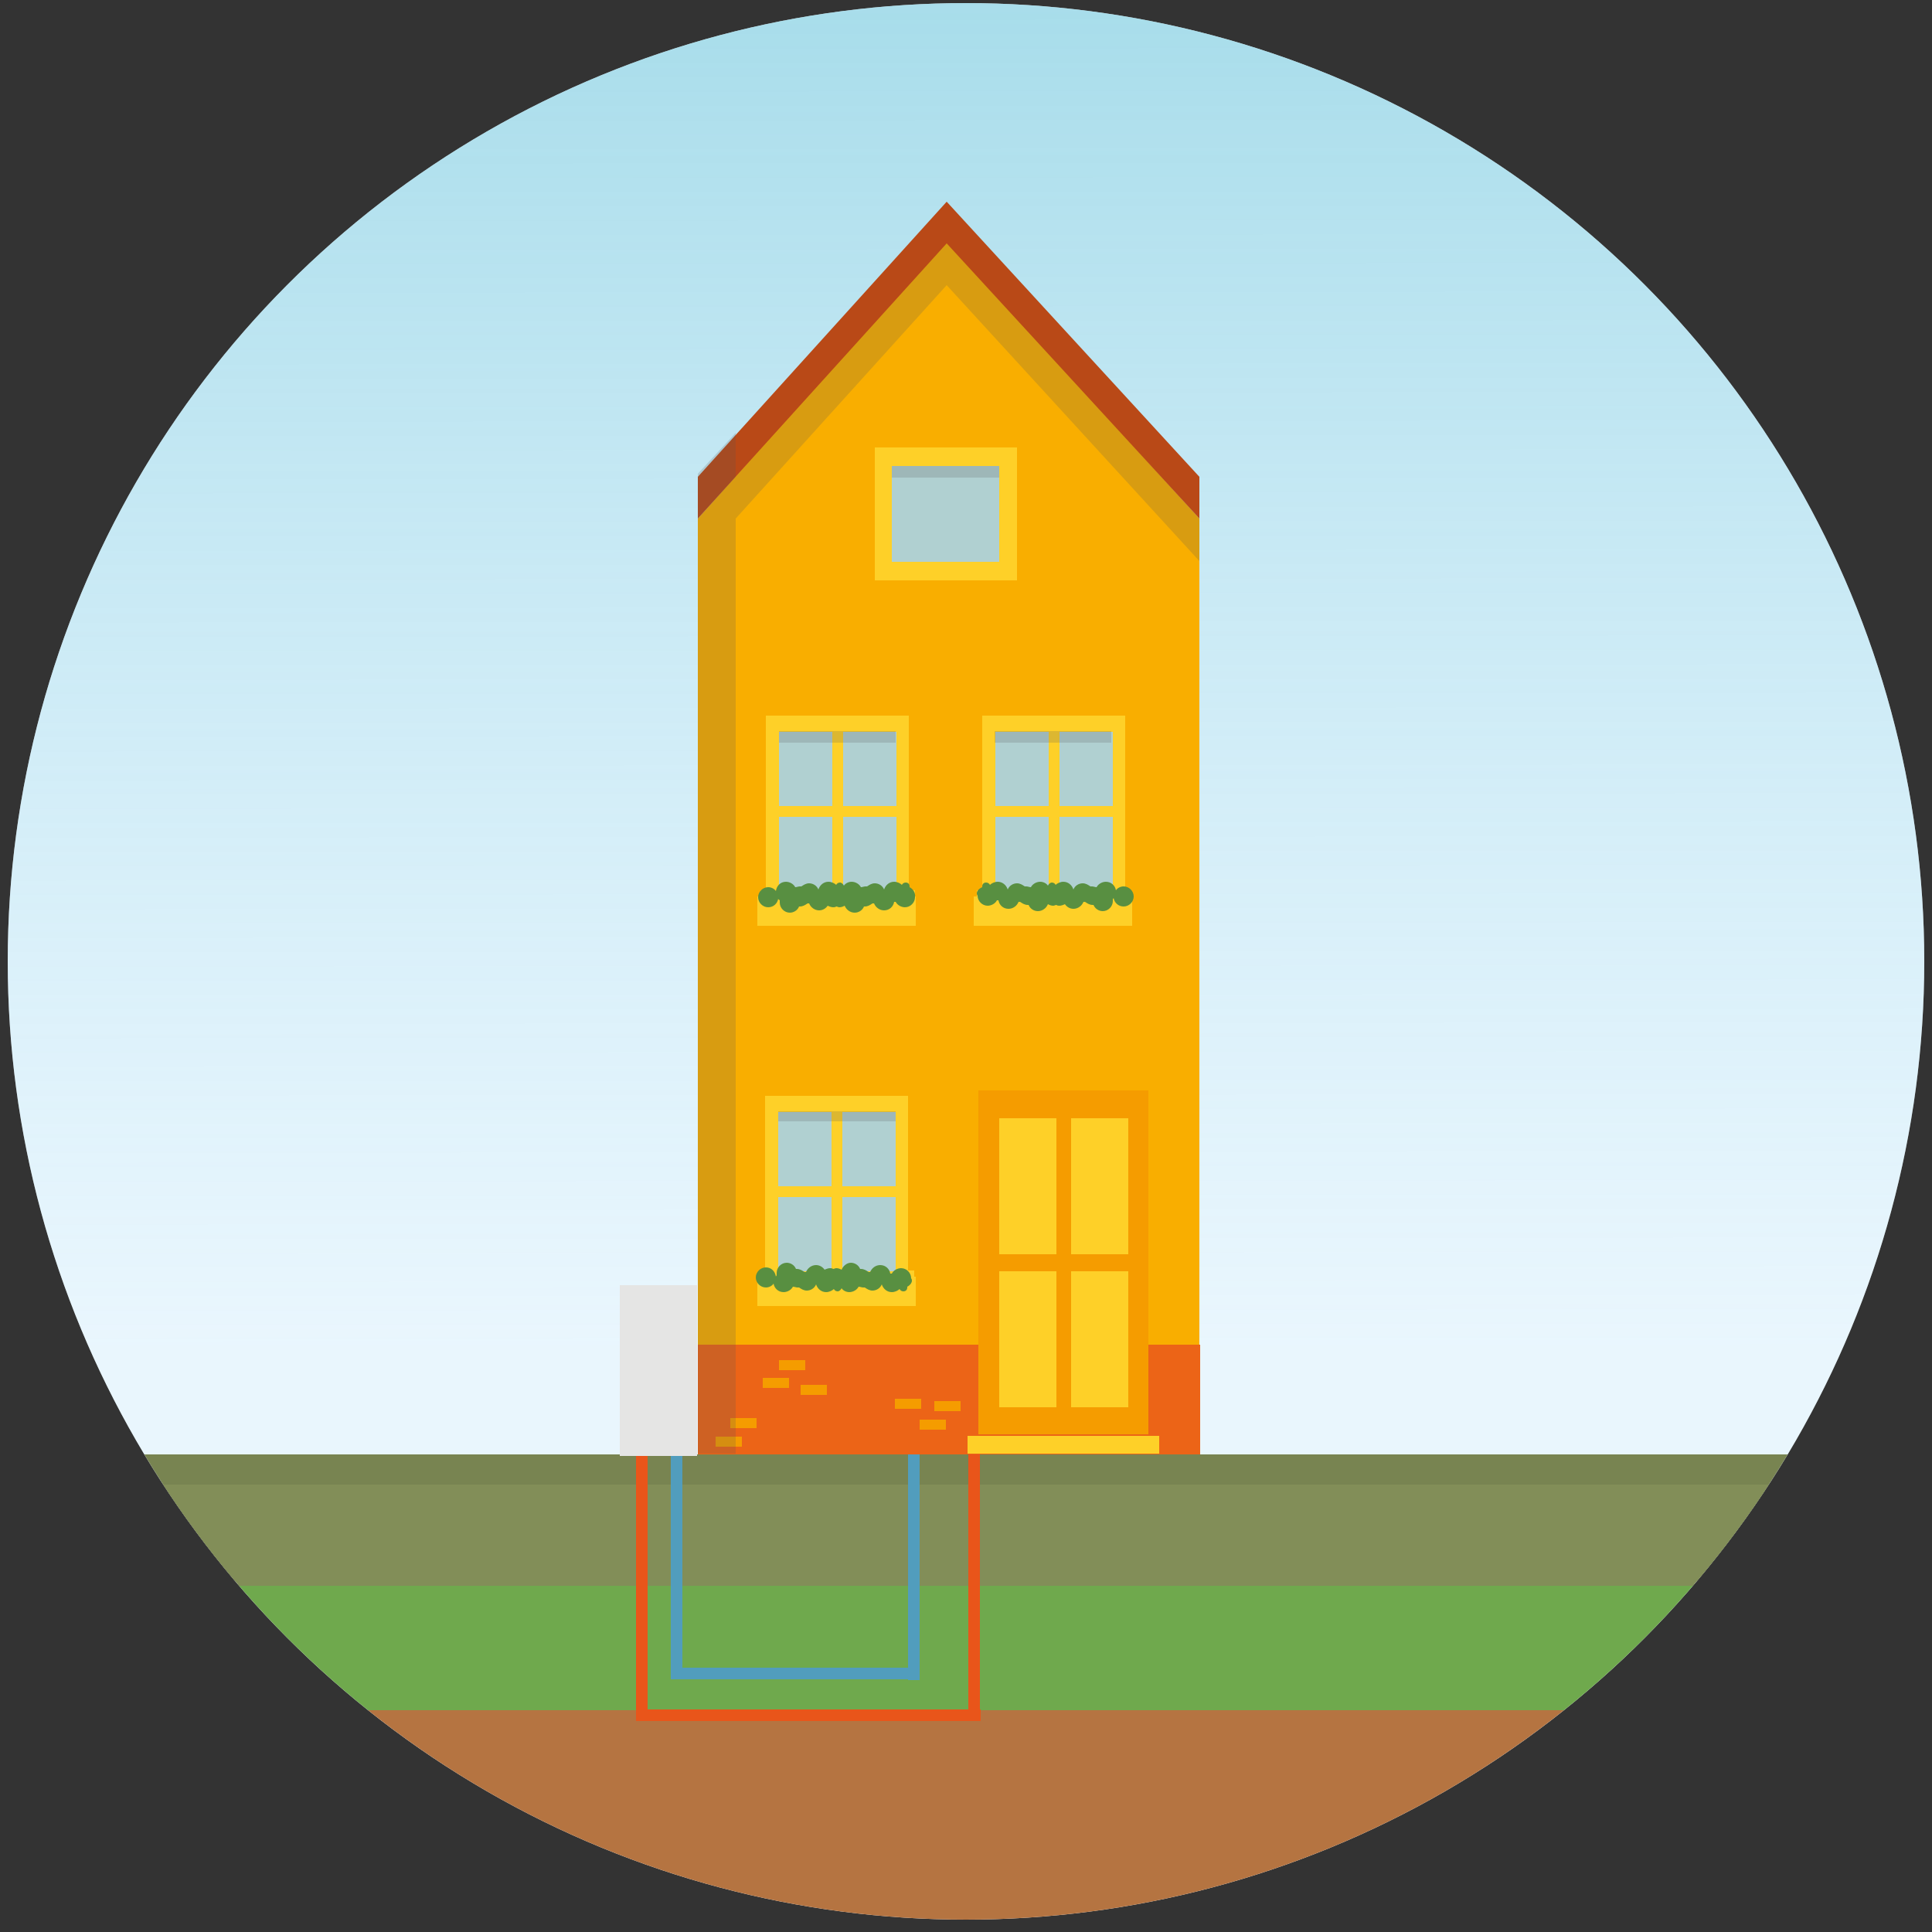 <?xml version="1.0" encoding="utf-8"?>
<!-- Generator: Adobe Illustrator 19.1.0, SVG Export Plug-In . SVG Version: 6.00 Build 0)  -->
<svg version="1.0" id="Laag_1" xmlns="http://www.w3.org/2000/svg" xmlns:xlink="http://www.w3.org/1999/xlink" x="0px" y="0px"
	 viewBox="0 0 250 250" style="enable-background:new 0 0 250 250;" xml:space="preserve">
<rect x="0" y="0" width="250" height="250" fill="#333333" stroke="none"/>
<style type="text/css">
	.st0{clip-path:url(#SVGID_2_);fill:#FFFFFF;}
	.st1{clip-path:url(#SVGID_2_);fill:url(#SVGID_3_);}
	.st2{clip-path:url(#SVGID_2_);fill:#B57441;}
	.st3{clip-path:url(#SVGID_2_);}
	.st4{fill:#788451;}
	.st5{fill:#6FA94D;}
	.st6{fill:#828E58;}
	.st7{fill:#E5E5E4;}
	.st8{fill:#E9551A;}
	.st9{fill:#519DBD;}
	.st10{fill:#F9AE00;}
	.st11{fill:#EC6417;}
	.st12{fill:#FED028;}
	.st13{fill:#B0D0D1;}
	.st14{fill:#588F41;}
	.st15{fill:#F59C00;}
	.st16{fill:#B94917;}
	.st17{opacity:0.2;fill:#575756;}
	.st18{opacity:0.2;}
	.st19{fill:#575756;}
	.st20{clip-path:url(#SVGID_2_);fill:none;}
</style>
<g>
	<defs>
		<circle id="SVGID_1_" cx="125" cy="124.4" r="124"/>
	</defs>
	<clipPath id="SVGID_2_">
		<use xlink:href="#SVGID_1_"  style="overflow:visible;"/>
	</clipPath>
	<circle class="st0" cx="125" cy="124.4" r="124"/>
	<linearGradient id="SVGID_3_" gradientUnits="userSpaceOnUse" x1="194.088" y1="175.008" x2="193.932" y2="-14.203">
		<stop  offset="0" style="stop-color:#B7E2FA;stop-opacity:0.3"/>
		<stop  offset="1" style="stop-color:#78CADE;stop-opacity:0.7"/>
	</linearGradient>
	<rect x="-1.4" y="0" class="st1" width="390.9" height="228.6"/>
	<rect x="-3.4" y="221.3" class="st2" width="394.9" height="80"/>
	<g class="st3">
		<g>
			<g>
				<rect x="-49.6" y="188.2" class="st4" width="542.1" height="16.3"/>
			</g>
		</g>
	</g>
	<g class="st3">
		<g>
			<g>
				<rect x="-49.6" y="205" class="st5" width="542.1" height="16.3"/>
			</g>
		</g>
	</g>
	<g class="st3">
		<g>
			<g>
				<rect x="-49.6" y="192.1" class="st6" width="542.1" height="13.1"/>
			</g>
		</g>
	</g>
	<g class="st3">
		<rect x="80.2" y="166.3" class="st7" width="10" height="22.1"/>
		<rect x="82.3" y="188.4" class="st8" width="1.5" height="33.6"/>
		<rect x="125.3" y="175.2" class="st8" width="1.5" height="46.8"/>
		<rect x="86.8" y="188.4" class="st9" width="1.5" height="28.9"/>
		<rect x="117.5" y="175.2" class="st9" width="1.5" height="42.2"/>
		<rect x="86.8" y="215.8" class="st9" width="32.2" height="1.5"/>
		<rect x="82.3" y="221.2" class="st8" width="44.6" height="1.5"/>
		<g>
			<g>
				<g>
					<polygon class="st10" points="122.5,31.1 122.5,31.1 155.2,67.1 155.2,175.2 90.3,175.2 90.3,67.1 					"/>
					<rect x="90.3" y="174" class="st11" width="65" height="14.2"/>
					<g>
						<g>
							<g>
								<g>
									<g>
										<g>
											<g>
												<g>
													<rect x="98.4" y="115.2" class="st12" width="20" height="2.4"/>
													<rect x="99.1" y="92.6" class="st12" width="18.5" height="24.6"/>
													<rect x="100.8" y="94.7" class="st13" width="15.2" height="20.6"/>
													<rect x="107.7" y="94.7" class="st12" width="1.4" height="20.6"/>
													<rect x="100.8" y="104.3" class="st12" width="15.2" height="1.4"/>
												</g>
											</g>
										</g>
									</g>
								</g>
								<rect x="98" y="116" class="st12" width="20.5" height="3.8"/>
							</g>
							<g>
								<g>
									<g>
										<g>
											<g>
												<g>
													<rect x="126.4" y="115.2" class="st12" width="20" height="2.4"/>
													<rect x="127.1" y="92.6" class="st12" width="18.5" height="24.6"/>
													<rect x="128.8" y="94.7" class="st13" width="15.2" height="20.6"/>
													<rect x="135.7" y="94.7" class="st12" width="1.4" height="20.6"/>
													<rect x="128.8" y="104.3" class="st12" width="15.2" height="1.4"/>
												</g>
											</g>
										</g>
									</g>
								</g>
								<rect x="126" y="116" class="st12" width="20.5" height="3.8"/>
							</g>
						</g>
						<g>
							<g>
								<g>
									<g>
										<rect x="113.2" y="57.9" class="st12" width="18.4" height="17.2"/>
										<rect x="115.4" y="60.3" class="st13" width="13.9" height="12.4"/>
									</g>
								</g>
							</g>
						</g>
					</g>
					<g>
						<g>
							<g>
								<g>
									<g>
										<g>
											<g>
												<rect x="98.3" y="164.4" class="st12" width="20" height="2.4"/>
												<rect x="99" y="141.8" class="st12" width="18.5" height="24.6"/>
												<rect x="100.7" y="143.9" class="st13" width="15.2" height="20.6"/>
												<rect x="107.6" y="143.9" class="st12" width="1.4" height="20.6"/>
												<rect x="100.7" y="153.5" class="st12" width="15.2" height="1.4"/>
											</g>
										</g>
									</g>
								</g>
							</g>
							<g>
								<rect x="98" y="165.2" class="st12" width="20.5" height="3.8"/>
								<g>
									<path class="st14" d="M117.7,114.8c0,0,0-0.1,0-0.1c0-0.3-0.2-0.5-0.5-0.5c-0.2,0-0.4,0.1-0.5,0.3c-0.2-0.2-0.6-0.4-1-0.4
										c-0.6,0-1.1,0.4-1.3,1c-0.2-0.5-0.7-0.8-1.2-0.8c-0.4,0-0.7,0.2-1,0.4c-0.1,0-0.1,0-0.2,0c-0.2,0-0.4,0.1-0.6,0.1
										c-0.2-0.4-0.7-0.7-1.2-0.7c-0.4,0-0.8,0.2-1,0.5c-0.1-0.2-0.3-0.4-0.5-0.4c-0.2,0-0.4,0.1-0.5,0.3c-0.2-0.2-0.6-0.4-1-0.4
										c-0.6,0-1.1,0.4-1.3,1c-0.2-0.5-0.7-0.8-1.2-0.8c-0.4,0-0.7,0.2-1,0.4c-0.1,0-0.1,0-0.2,0c-0.2,0-0.4,0.1-0.6,0.1
										c-0.2-0.4-0.7-0.7-1.2-0.7c-0.7,0-1.2,0.5-1.3,1.2c-0.2-0.3-0.6-0.5-1-0.5c-0.7,0-1.3,0.6-1.3,1.3c0,0.7,0.6,1.3,1.3,1.3
										c0.7,0,1.2-0.5,1.3-1.1c0,0.1,0.1,0.1,0.2,0.2c0,0.1,0,0.2,0,0.3c0,0.7,0.6,1.3,1.3,1.3c0.5,0,1-0.3,1.2-0.8
										c0,0,0.1,0,0.1,0c0.4,0,0.7-0.2,1-0.4c0.1,0,0.1,0,0.2,0c0.2,0.5,0.7,0.9,1.3,0.9c0.5,0,0.9-0.3,1.1-0.6
										c0.2,0.1,0.5,0.2,0.7,0.2c0.1,0,0.3,0,0.4-0.1c0.1,0,0.3,0.1,0.4,0.1c0.3,0,0.5-0.1,0.7-0.2c0.2,0.5,0.7,0.9,1.3,0.9
										c0.5,0,1-0.3,1.2-0.8c0,0,0.1,0,0.1,0c0.4,0,0.7-0.2,1-0.4c0.1,0,0.1,0,0.2,0c0.2,0.5,0.7,0.9,1.3,0.9
										c0.7,0,1.2-0.5,1.3-1.1c0.1,0,0.1,0,0.2,0c0.2,0.4,0.7,0.7,1.2,0.7c0.7,0,1.3-0.6,1.3-1.3
										C118.5,115.5,118.1,115,117.7,114.8z"/>
									<path class="st14" d="M127.1,114.8c0,0,0-0.1,0-0.1c0-0.3,0.2-0.5,0.5-0.5c0.2,0,0.4,0.1,0.5,0.3c0.2-0.2,0.6-0.4,1-0.4
										c0.6,0,1.1,0.4,1.3,1c0.2-0.5,0.7-0.8,1.2-0.8c0.4,0,0.7,0.2,1,0.4c0.1,0,0.1,0,0.2,0c0.2,0,0.4,0.1,0.6,0.1
										c0.2-0.4,0.7-0.7,1.2-0.7c0.4,0,0.8,0.2,1,0.5c0.1-0.2,0.3-0.4,0.5-0.4c0.2,0,0.4,0.1,0.5,0.3c0.2-0.2,0.6-0.4,1-0.4
										c0.6,0,1.1,0.4,1.3,1c0.2-0.5,0.7-0.8,1.2-0.8c0.4,0,0.7,0.2,1,0.4c0.1,0,0.1,0,0.2,0c0.2,0,0.4,0.1,0.6,0.1
										c0.2-0.4,0.7-0.7,1.2-0.7c0.7,0,1.2,0.5,1.3,1.1c0.2-0.3,0.6-0.5,1-0.5c0.7,0,1.3,0.6,1.3,1.3c0,0.7-0.6,1.3-1.3,1.3
										c-0.7,0-1.2-0.5-1.3-1.1c0,0.1-0.1,0.1-0.1,0.1c0,0.1,0,0.2,0,0.3c0,0.7-0.6,1.3-1.3,1.3c-0.5,0-1-0.3-1.2-0.8
										c0,0-0.1,0-0.1,0c-0.4,0-0.7-0.2-1-0.4c-0.1,0-0.1,0-0.2,0c-0.2,0.5-0.7,0.9-1.3,0.9c-0.5,0-0.9-0.3-1.1-0.6
										c-0.2,0.1-0.5,0.2-0.7,0.2c-0.1,0-0.3,0-0.4-0.1c-0.1,0-0.3,0.1-0.4,0.1c-0.3,0-0.5-0.1-0.7-0.2c-0.2,0.5-0.7,0.9-1.3,0.9
										c-0.5,0-1-0.3-1.2-0.8c0,0-0.1,0-0.1,0c-0.4,0-0.7-0.2-1-0.4c-0.1,0-0.1,0-0.2,0c-0.2,0.5-0.7,0.9-1.3,0.9
										c-0.7,0-1.2-0.5-1.3-1.1c-0.1,0-0.1,0-0.2,0c-0.2,0.4-0.7,0.7-1.2,0.7c-0.7,0-1.3-0.6-1.3-1.3
										C126.2,115.5,126.6,115,127.1,114.8z"/>
									<path class="st14" d="M117.4,166.5c0,0,0,0.1,0,0.1c0,0.3-0.2,0.5-0.5,0.5c-0.2,0-0.4-0.1-0.5-0.3c-0.2,0.2-0.6,0.4-1,0.4
										c-0.6,0-1.1-0.4-1.3-1c-0.2,0.5-0.7,0.8-1.2,0.8c-0.4,0-0.7-0.2-1-0.4c-0.1,0-0.1,0-0.2,0c-0.2,0-0.4-0.1-0.6-0.1
										c-0.2,0.4-0.7,0.7-1.2,0.7c-0.4,0-0.8-0.2-1-0.5c-0.1,0.2-0.3,0.4-0.5,0.4c-0.2,0-0.4-0.1-0.5-0.3c-0.2,0.2-0.6,0.4-1,0.4
										c-0.6,0-1.1-0.4-1.3-1c-0.2,0.5-0.7,0.8-1.2,0.8c-0.4,0-0.7-0.2-1-0.4c-0.1,0-0.1,0-0.2,0c-0.2,0-0.4-0.1-0.6-0.1
										c-0.2,0.4-0.7,0.7-1.2,0.7c-0.7,0-1.2-0.5-1.3-1.1c-0.2,0.3-0.6,0.5-1,0.5c-0.7,0-1.3-0.6-1.3-1.3c0-0.7,0.6-1.3,1.3-1.3
										c0.7,0,1.2,0.5,1.3,1.2c0-0.1,0.1-0.1,0.1-0.2c0-0.1,0-0.2,0-0.3c0-0.7,0.6-1.3,1.3-1.3c0.5,0,1,0.3,1.2,0.8
										c0,0,0.1,0,0.1,0c0.4,0,0.7,0.2,1,0.4c0.1,0,0.1,0,0.2,0c0.2-0.5,0.7-0.9,1.3-0.9c0.5,0,0.9,0.3,1.1,0.6
										c0.2-0.1,0.5-0.2,0.7-0.2c0.1,0,0.3,0,0.4,0.1c0.1,0,0.3-0.1,0.4-0.1c0.3,0,0.5,0.1,0.7,0.2c0.2-0.5,0.7-0.9,1.2-0.9
										c0.5,0,1,0.3,1.2,0.8c0,0,0.1,0,0.1,0c0.4,0,0.7,0.2,1,0.4c0.1,0,0.1,0,0.2,0c0.2-0.5,0.7-0.9,1.3-0.9
										c0.7,0,1.2,0.5,1.3,1.1c0.1,0,0.1,0,0.2,0c0.2-0.4,0.7-0.7,1.2-0.7c0.7,0,1.3,0.6,1.3,1.3
										C118.2,165.8,117.8,166.3,117.4,166.5z"/>
								</g>
							</g>
						</g>
					</g>
					<g>
						<rect x="127.7" y="175.4" class="st15" width="3.4" height="1.3"/>
						<rect x="120.9" y="181.3" class="st15" width="3.4" height="1.3"/>
						<rect x="119" y="183.7" class="st15" width="3.4" height="1.3"/>
						<rect x="115.8" y="181" class="st15" width="3.4" height="1.3"/>
						<rect x="94.5" y="183.5" class="st15" width="3.4" height="1.3"/>
						<rect x="92.6" y="185.9" class="st15" width="3.4" height="1.3"/>
						<rect x="100.8" y="176" class="st15" width="3.4" height="1.3"/>
						<rect x="103.6" y="179.2" class="st15" width="3.4" height="1.3"/>
						<rect x="98.7" y="178.3" class="st15" width="3.4" height="1.3"/>
					</g>
					<g>
						<g>
							<g>
								<g>
									<rect x="125.2" y="185.8" class="st12" width="24.8" height="2.3"/>
									<rect x="126.6" y="141.1" class="st15" width="22" height="44.5"/>
									<g>
										<rect x="138.6" y="144.7" class="st12" width="7.4" height="17.6"/>
										<rect x="129.3" y="144.7" class="st12" width="7.4" height="17.6"/>
										<rect x="138.6" y="164.5" class="st12" width="7.4" height="17.6"/>
										<rect x="129.3" y="164.5" class="st12" width="7.4" height="17.6"/>
									</g>
								</g>
							</g>
						</g>
					</g>
				</g>
				<g>
					<polygon class="st16" points="122.5,26.1 90.3,61.7 90.3,67.1 122.5,31.5 155.2,67.1 155.2,61.7 					"/>
				</g>
			</g>
			<rect x="100.7" y="143.8" class="st17" width="15.2" height="1.3"/>
			<g class="st18">
				<g>
					<g>
						<g>
							<g>
								<g>
									<g>
										<g>
											<g>
												<rect x="100.8" y="94.6" class="st19" width="15.1" height="1.5"/>
											</g>
										</g>
									</g>
								</g>
							</g>
						</g>
					</g>
				</g>
			</g>
			<g class="st18">
				<g>
					<g>
						<g>
							<g>
								<g>
									<g>
										<g>
											<g>
												<rect x="128.7" y="94.6" class="st19" width="15.1" height="1.5"/>
											</g>
										</g>
									</g>
								</g>
							</g>
						</g>
					</g>
				</g>
			</g>
			<g class="st18">
				<g>
					<g>
						<g>
							<g>
								<g>
									<g>
										<g>
											<g>
												<rect x="115.4" y="60.3" class="st19" width="13.9" height="1.5"/>
											</g>
										</g>
									</g>
								</g>
							</g>
						</g>
					</g>
				</g>
			</g>
			<polygon class="st17" points="122.5,31.5 95.2,61.7 95.2,56 90.3,61.3 90.3,67.1 90.3,67.1 90.3,72.6 90.3,72.5 90.3,188.1 
				95.2,188.1 95.2,67.1 122.5,36.9 155.2,72.6 155.2,67.1 			"/>
		</g>
	</g>
	<rect x="47.6" y="12.7" class="st20" width="390.9" height="217.6"/>
</g>
</svg>
